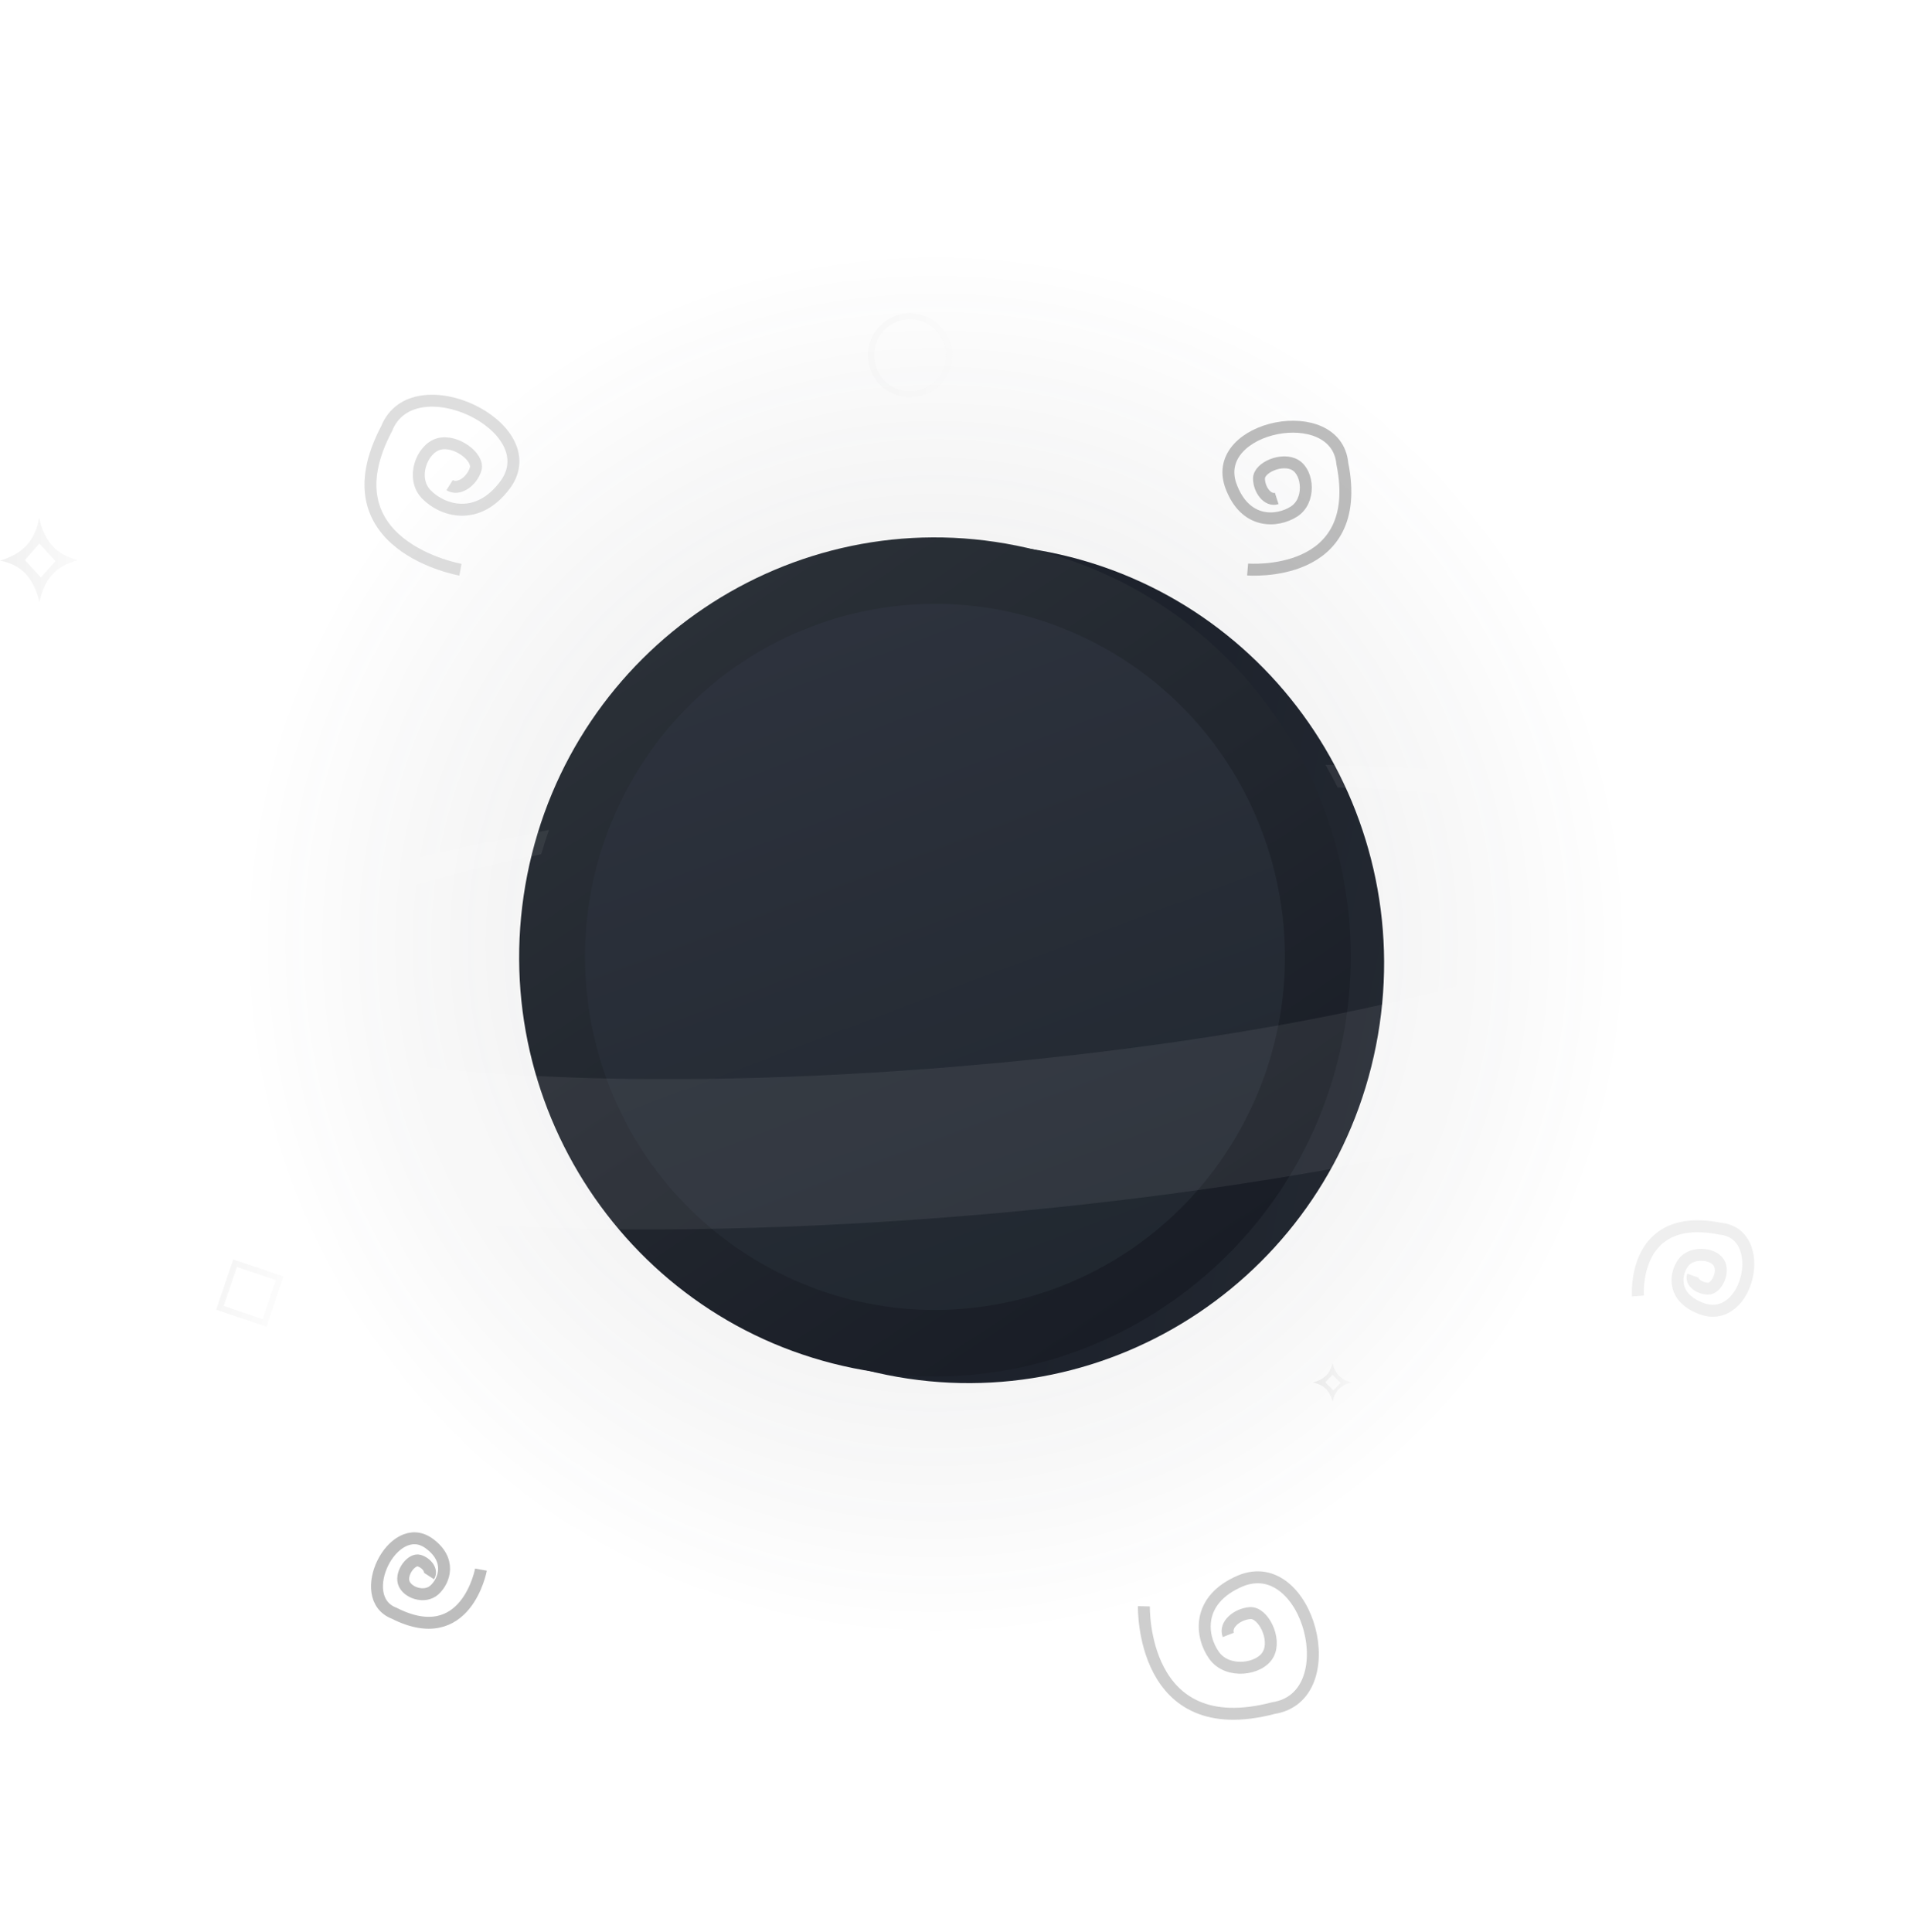 <svg width="160" height="162" viewBox="0 0 160 162" fill="none" xmlns="http://www.w3.org/2000/svg">
<circle cx="78.459" cy="79.127" r="69.103" fill="url(#paint0_radial_802_6742)"/>
<path d="M74.367 115.277C93.249 119.082 111.614 106.728 115.386 87.682C119.159 68.636 106.91 50.112 88.028 46.307C69.147 42.502 50.782 54.857 47.009 73.903C43.237 92.948 55.486 111.472 74.367 115.277Z" fill="url(#paint1_linear_802_6742)"/>
<path d="M71.574 114.714C90.456 118.519 108.821 106.164 112.593 87.118C116.366 68.073 104.117 49.549 85.235 45.744C66.354 41.939 47.989 54.294 44.216 73.339C40.444 92.385 52.693 110.909 71.574 114.714Z" fill="url(#paint2_linear_802_6742)"/>
<path d="M64.507 106.297C78.781 114.038 96.573 108.642 104.247 94.245C111.921 79.847 106.571 61.901 92.298 54.16C78.024 46.419 60.232 51.816 52.558 66.213C44.884 80.61 50.234 98.557 64.507 106.297Z" fill="url(#paint3_linear_802_6742)"/>
<g filter="url(#filter0_b_802_6742)">
<path d="M111.153 64.122C111.501 64.745 111.855 65.369 112.17 66.02C128.4 66.689 139.257 69.234 139.585 73.127C139.895 76.855 130.468 80.972 115.708 84.269C105.894 86.46 93.727 88.291 80.484 89.402C67.241 90.512 54.942 90.733 44.901 90.206C29.8 89.413 19.819 86.924 19.509 83.195C19.184 79.3 29.48 74.983 45.386 71.618C45.588 70.933 45.799 70.254 46.04 69.584C18.34 74.782 -0.611 82.828 0.015 90.285C0.652 97.919 21.602 102.748 50.833 103.066C60.326 103.17 70.697 102.799 81.529 101.892C92.362 100.984 102.638 99.623 111.983 97.945C140.758 92.765 160.622 84.513 159.985 76.878C159.36 69.412 139.336 64.634 111.153 64.122Z" fill="white" fill-opacity="0.07"/>
</g>
<g opacity="0.5">
<path opacity="0.75" d="M6.539 46.967C4.706 47.432 3.704 48.55 3.311 50.491C2.845 48.57 1.918 47.371 -0.001 47.005C1.795 46.465 2.944 45.435 3.282 43.406C3.722 45.377 4.719 46.518 6.539 46.967ZM3.303 45.571C2.91 46.023 2.436 46.568 2.096 46.958C2.465 47.365 2.955 47.9 3.426 48.417C3.793 48.008 4.28 47.462 4.649 47.052C4.157 46.51 3.69 45.998 3.303 45.571Z" fill="url(#paint4_linear_802_6742)"/>
<path d="M113.363 115.901C112.448 116.116 111.945 116.632 111.75 117.528C111.517 116.643 111.055 116.088 110.093 115.919C110.99 115.671 111.566 115.195 111.735 114.258C111.955 115.17 112.453 115.693 113.363 115.901ZM111.745 115.258C111.548 115.466 111.312 115.719 111.141 115.898C111.325 116.086 111.571 116.334 111.807 116.572C111.991 116.382 112.235 116.131 112.419 115.941C112.17 115.691 111.937 115.456 111.745 115.258Z" fill="url(#paint5_linear_802_6742)"/>
<path opacity="0.25" d="M76.304 26.511C74.498 26.511 73.034 27.974 73.034 29.781C73.034 31.587 74.498 33.051 76.304 33.051C78.11 33.051 79.574 31.587 79.574 29.781C79.574 27.974 78.11 26.511 76.304 26.511Z" stroke="url(#paint6_linear_802_6742)" stroke-width="0.5" stroke-miterlimit="10"/>
<path opacity="0.5" d="M18.448 109.652L22.188 110.919L23.454 107.179L19.714 105.912L18.448 109.652Z" stroke="url(#paint7_linear_802_6742)" stroke-width="0.5" stroke-miterlimit="10"/>
<path d="M104.622 47.748C104.622 47.748 114.522 48.586 112.564 38.859C112.05 33.573 101.466 35.681 103.202 40.682C104.391 44.006 107.107 43.784 108.505 42.894C109.903 42.005 109.727 39.664 108.634 38.999C107.544 38.334 105.561 39.19 105.575 40.132C105.589 41.074 106.305 42.035 107.063 41.791" stroke="#7C7C7C" stroke-miterlimit="10"/>
<path opacity="0.75" d="M95.924 134.676C95.924 134.676 95.639 146.143 106.79 143.209C112.888 142.248 109.706 130.2 104.023 132.546C100.25 134.147 100.698 137.262 101.826 138.813C102.953 140.364 105.657 139.995 106.353 138.692C107.05 137.389 105.917 135.163 104.825 135.246C103.736 135.328 102.669 136.218 103.003 137.075" stroke="#7C7C7C" stroke-miterlimit="10"/>
<path d="M40.332 131.6C40.332 131.6 39.106 138.328 33.048 135.255C29.657 133.949 32.95 127.303 35.933 129.369C37.909 130.766 37.273 132.529 36.438 133.297C35.601 134.064 34.092 133.52 33.85 132.672C33.608 131.825 34.53 130.664 35.147 130.846C35.764 131.027 36.27 131.677 35.973 132.136" stroke="#7C7C7C" stroke-miterlimit="10"/>
<path opacity="0.5" d="M38.61 47.766C38.61 47.766 27.223 45.773 32.426 35.929C34.636 30.42 45.882 35.768 42.386 40.615C40.023 43.825 37.039 42.793 35.74 41.436C34.442 40.076 35.365 37.621 36.797 37.228C38.229 36.835 40.192 38.331 39.886 39.335C39.581 40.338 38.479 41.159 37.703 40.676" stroke="#7C7C7C" stroke-miterlimit="10"/>
<path opacity="0.25" d="M137.353 108.659C137.353 108.659 136.81 101.518 144.277 103.021C148.342 103.442 146.611 111.047 142.777 109.749C140.23 108.861 140.428 106.905 141.127 105.906C141.825 104.907 143.625 105.056 144.128 105.849C144.628 106.643 143.947 108.062 143.225 108.044C142.501 108.025 141.768 107.498 141.963 106.956" stroke="#7C7C7C" stroke-miterlimit="10"/>
</g>
<defs>
<filter id="filter0_b_802_6742" x="-2" y="62.122" width="164" height="42.961" filterUnits="userSpaceOnUse" color-interpolation-filters="sRGB">
<feFlood flood-opacity="0" result="BackgroundImageFix"/>
<feGaussianBlur in="BackgroundImage" stdDeviation="1"/>
<feComposite in2="SourceAlpha" operator="in" result="effect1_backgroundBlur_802_6742"/>
<feBlend mode="normal" in="SourceGraphic" in2="effect1_backgroundBlur_802_6742" result="shape"/>
</filter>
<radialGradient id="paint0_radial_802_6742" cx="0" cy="0" r="1" gradientUnits="userSpaceOnUse" gradientTransform="translate(78.459 79.127) rotate(90) scale(69.103)">
<stop stop-color="#999999" stop-opacity="0.15"/>
<stop offset="0.848" stop-color="#1B1D23" stop-opacity="0"/>
</radialGradient>
<linearGradient id="paint1_linear_802_6742" x1="91.976" y1="82.964" x2="152.939" y2="95.039" gradientUnits="userSpaceOnUse">
<stop stop-color="#1D222C"/>
<stop offset="0.99" stop-color="#2B3138"/>
</linearGradient>
<linearGradient id="paint2_linear_802_6742" x1="98.891" y1="111.21" x2="55.87" y2="47.252" gradientUnits="userSpaceOnUse">
<stop offset="0.035" stop-color="#191D26"/>
<stop offset="0.99" stop-color="#2B3138"/>
</linearGradient>
<linearGradient id="paint3_linear_802_6742" x1="62.071" y1="50.26" x2="112.291" y2="182.861" gradientUnits="userSpaceOnUse">
<stop stop-color="#2E333E"/>
<stop offset="0.519" stop-color="#1F262E"/>
</linearGradient>
<linearGradient id="paint4_linear_802_6742" x1="6.539" y1="46.948" x2="0.001" y2="46.948" gradientUnits="userSpaceOnUse">
<stop stop-color="#F2F2F2"/>
<stop offset="0.899" stop-color="#DBDBDB"/>
</linearGradient>
<linearGradient id="paint5_linear_802_6742" x1="113.363" y1="115.894" x2="110.093" y2="115.894" gradientUnits="userSpaceOnUse">
<stop stop-color="#F2F2F2"/>
<stop offset="0.899" stop-color="#DBDBDB"/>
</linearGradient>
<linearGradient id="paint6_linear_802_6742" x1="79.844" y1="29.782" x2="72.763" y2="29.782" gradientUnits="userSpaceOnUse">
<stop stop-color="#F2F2F2"/>
<stop offset="0.899" stop-color="#DBDBDB"/>
</linearGradient>
<linearGradient id="paint7_linear_802_6742" x1="23.648" y1="109.331" x2="18.252" y2="107.504" gradientUnits="userSpaceOnUse">
<stop stop-color="#F2F2F2"/>
<stop offset="0.899" stop-color="#DBDBDB"/>
</linearGradient>
</defs>
</svg>
